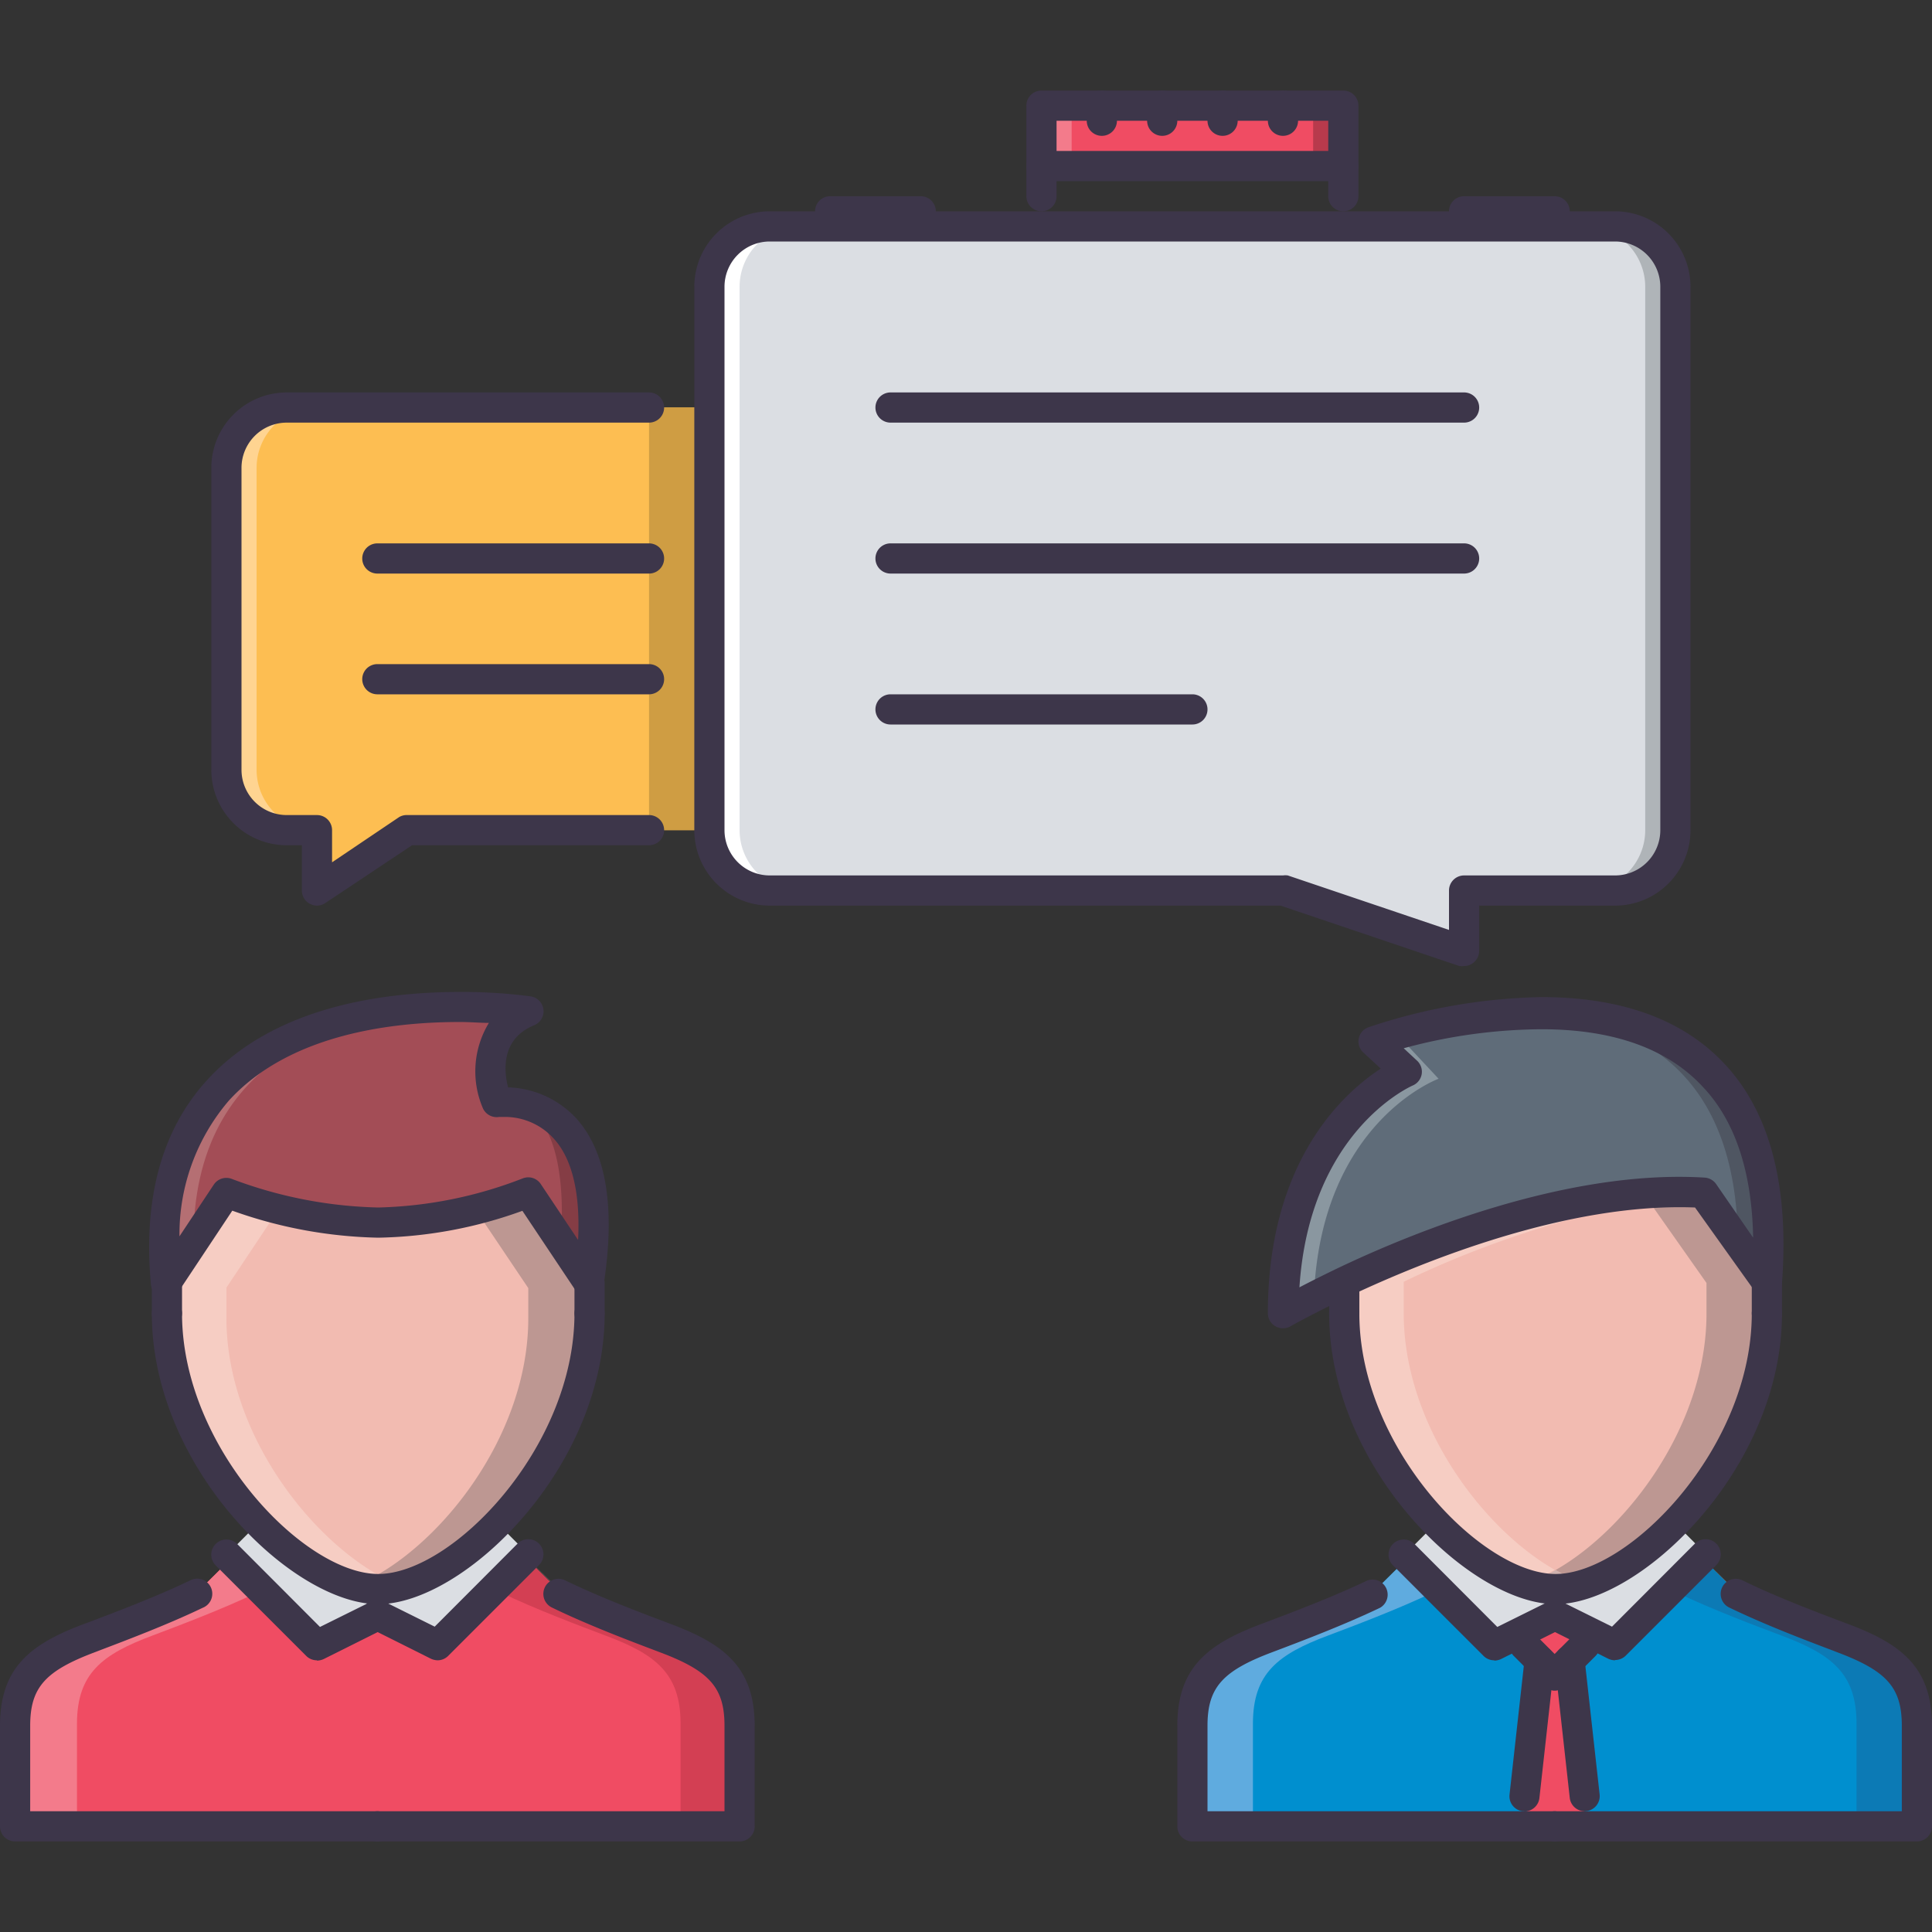 <svg id="Layer_1" data-name="Layer 1" xmlns="http://www.w3.org/2000/svg" xmlns:xlink="http://www.w3.org/1999/xlink" viewBox="0 0 128 128"><rect x="0" y="0" width="128" height="128" fill="#333333" stroke="none"/><defs><style>.cls-1{fill:none;}.cls-2{fill:#f2bbb1;}.cls-3{fill:#c4c4c3;}.cls-4{fill:#bd9792;}.cls-5{fill:#fff;}.cls-6{fill:#f6cdc3;}.cls-7{fill:#d0b2ae;}.cls-8{fill:#a34d56;}.cls-9{fill:#853d45;}.cls-10{fill:#b56f73;}.cls-11{fill:#f04c63;}.cls-12{fill:#f37b8b;}.cls-13{fill:#d33f53;}.cls-14{fill:#dbdee3;}.cls-15{fill:#fdbe52;}.cls-16{fill:#ffd491;}.cls-17{fill:#afb4b8;}.cls-18{fill:#008fcf;}.cls-19{fill:#5fabdf;}.cls-20{fill:#0c7ab5;}.cls-21{fill:#5f6c79;}.cls-22{fill:#4f5662;}.cls-23{fill:#8a97a0;}.cls-24{fill:#7f8991;}.cls-25{fill:#e4e6e9;}.cls-26{fill:#c3c6c8;}.cls-27{fill:#cf9d43;}.cls-28{fill:#aaadae;}.cls-29{fill:#b83a4c;}.cls-30{fill:#3d364a;}.cls-31{clip-path:url(#clip-path);}</style><clipPath id="clip-path"><rect class="cls-1" y="6" width="128" height="116"/></clipPath></defs><title>chat-com-o-professor</title><path class="cls-2" d="M39,87.35c0,9.5-8.66,18.26-14,18.26S11,96.85,11,87.35v-2l0,0,4-6a30.18,30.18,0,0,0,10.06,2,28.91,28.91,0,0,0,9.94-2l4,6H39v2h0"/><path class="cls-3" d="M25,105.61h0c5.34,0,14-8.76,14-18.26h0v-2h0v2c0,9.5-8.66,18.26-14,18.26M39,85.33h0l-4-6h0l4,6M31.68,80.4h0a26.87,26.87,0,0,0,3.27-1,27.47,27.47,0,0,1-3.26,1.06"/><path class="cls-4" d="M25,105.61a6.46,6.46,0,0,0,2-.36,10.86,10.86,0,0,1-2-.91c4.81-2.75,10-9.64,10-17v-2H35L31.68,80.4a27.47,27.47,0,0,0,3.26-1.06h0l4,6H39v2h0c0,9.5-8.66,18.26-14,18.26"/><path class="cls-5" d="M11,85.31l4-6h0l-4,6m7.28-4.93a31,31,0,0,1-3-.95,31,31,0,0,0,3,.95h0"/><path class="cls-6" d="M24.76,105.6C19.42,105.33,11,96.69,11,87.35v-2l0,0,4-6,.27.1a31,31,0,0,0,3,.95L15,85.31l0,0v2c0,7.35,5.19,14.24,10,17a10.72,10.72,0,0,1-2,.91,6.8,6.8,0,0,0,1.74.35"/><path class="cls-7" d="M25,105.61h-.26a6.8,6.8,0,0,1-1.74-.35,10.72,10.72,0,0,0,2-.91,10.86,10.86,0,0,0,2,.91,6.46,6.46,0,0,1-2,.36h0"/><path class="cls-8" d="M32.83,72.75s8.1-1.14,6.06,11.94l-4-6a28.91,28.91,0,0,1-9.94,2,30.18,30.18,0,0,1-10.06-2l-4,6,0,0c-2.06-22,24-17.62,24-17.62-3.88,1.58-2.08,5.68-2.08,5.68"/><path class="cls-3" d="M38.89,84.69l-.21-.32.21.32a17.32,17.32,0,0,0-.15-7.62,17.32,17.32,0,0,1,.15,7.62m-.15-7.62h0m-5.55-4.34h0"/><path class="cls-9" d="M38.89,84.69l-.21-.32-1.51-2.26c.53-8.63-2.86-9.37-4-9.38h.12a5.51,5.51,0,0,1,5.43,4.33h0a17.32,17.32,0,0,1,.15,7.62"/><path class="cls-3" d="M32.83,72.75a2.4,2.4,0,0,1,.33,0h0a3,3,0,0,0-.36,0h0"/><polyline class="cls-5" points="10.89 84.69 10.89 84.69 10.89 84.69 10.91 84.67 12.8 81.83 12.8 81.84 10.91 84.67 10.89 84.69"/><path class="cls-10" d="M10.89,84.69h0c-1.47-15.73,11.45-18,18.93-18h1c-7.06.19-17.77,2.56-18,15.1l-1.89,2.84,0,0"/><path class="cls-11" d="M49.09,120.85h-48v-6.66c0-3.34,1.68-4.6,5-5.84,1.64-.62,4.58-1.72,7-2.88l2.34-2.32,5.7,5.7,4-2,4,2,5.68-5.68,2.28,2.28c2.44,1.18,5.36,2.28,7,2.9,3.34,1.24,5,2.5,5,5.84v6.66h0"/><path class="cls-5" d="M1.09,114.19h0c0-3.34,1.68-4.6,5-5.84,1.64-.62,4.58-1.72,7-2.88l2.34-2.32,2,2h0l-2-2-2.34,2.32c-2.42,1.16-5.36,2.26-7,2.88-3.32,1.24-5,2.5-5,5.84"/><path class="cls-12" d="M5.09,120.85h-4v-6.66c0-3.34,1.68-4.6,5-5.84,1.64-.62,4.58-1.72,7-2.88l2.34-2.32,2,2-.33.33c-2.42,1.16-5.36,2.26-7,2.88-3.32,1.24-5,2.5-5,5.84v6.66"/><path class="cls-3" d="M49.13,120.85h0v-6.66c0-3.34-1.66-4.6-5-5.84-1.58-.59-4.33-1.63-6.71-2.76,2.37,1.12,5.17,2.16,6.75,2.76,3.32,1.24,5,2.5,5,5.84v6.66m-12-15.38,0,0-2.28-2.28-2,2,0,0,2-2,2.34,2.32"/><path class="cls-13" d="M49.09,120.85h-4v-6.66c0-3.34-1.68-4.6-5-5.84-1.64-.62-4.58-1.72-7-2.88l-.31-.31,2-2,2.28,2.28,0,0h0l.25.12c2.38,1.13,5.13,2.17,6.71,2.76,3.34,1.24,5,2.5,5,5.84v6.66"/><polygon class="cls-14" points="21.03 109 15.03 103 17.03 101 25.06 105.27 25.06 107 21.03 109 21.03 109"/><polygon class="cls-14" points="29.03 109 35.03 103 33.03 101 25 105.27 25 107 29.03 109 29.03 109"/><path class="cls-15" d="M47,27V55H27l-6,4V55H19a4,4,0,0,1-4-4V31a4,4,0,0,1,4-4H47"/><path class="cls-5" d="M15,51.53A3.08,3.08,0,0,1,15,51V31a4,4,0,0,1,3.73-4A4,4,0,0,0,15,31V51a3.08,3.08,0,0,0,0,.53"/><path class="cls-16" d="M21,55H19a4,4,0,0,1-4-3.47A3.08,3.08,0,0,1,15,51V31a4,4,0,0,1,3.73-4H21a4,4,0,0,0-4,4V51a4,4,0,0,0,4,4"/><polyline class="cls-11" points="89 11 69 11 69 7 73 7 77 7 81 7 85 7 89 7 89 11"/><path class="cls-14" d="M111,19V55a4,4,0,0,1-4,4H97v4L85,59H51a4,4,0,0,1-4-4V19a4,4,0,0,1,4-4h56a4,4,0,0,1,4,4"/><path class="cls-14" d="M111,19V55a4,4,0,0,1-4,4H97v4L85,59H51a4,4,0,0,1-4-4V19a4,4,0,0,1,4-4h56a4,4,0,0,1,4,4"/><path class="cls-5" d="M49,55V19a4,4,0,0,1,4-4H51a4,4,0,0,0-4,4V55a4,4,0,0,0,4,4h2a4,4,0,0,1-4-4"/><path class="cls-3" d="M107,59h0a4,4,0,0,0,4-4V19h0V55a4,4,0,0,1-4,4"/><path class="cls-17" d="M107,59h-2a4,4,0,0,0,4-4V19a4,4,0,0,0-4-4h2a4,4,0,0,1,4,4V55a4,4,0,0,1-4,4"/><path class="cls-18" d="M127,120.85H79v-6.66c0-3.34,1.68-4.6,5-5.84,1.64-.62,4.58-1.72,7-2.88l2.34-2.32,5.7,5.7,4-2,4,2,5.68-5.68,2.28,2.28c2.44,1.18,5.36,2.28,7,2.9,3.34,1.24,5,2.5,5,5.84v6.66h0"/><path class="cls-5" d="M79,120.85h0v-6.66c0-3.34,1.68-4.6,5-5.84,1.64-.62,4.58-1.72,7-2.88l2.29-2.27h0L91,105.47c-2.42,1.16-5.36,2.26-7,2.88-3.32,1.24-5,2.5-5,5.84v6.66"/><path class="cls-19" d="M83,120.85H79v-6.66c0-3.34,1.68-4.6,5-5.84,1.64-.62,4.58-1.72,7-2.88l2.29-2.27,2,2-.28.27c-2.42,1.16-5.36,2.26-7,2.88-3.32,1.24-5,2.5-5,5.84v6.66"/><path class="cls-3" d="M127,120.85h0v-6.66c0-3.34-1.66-4.6-5-5.84-1.54-.58-4.22-1.59-6.56-2.69,2.34,1.09,5,2.1,6.6,2.69,3.32,1.24,5,2.5,5,5.84v6.66m-12-15.38,0,0-2.18-2.18h0l2.22,2.2"/><path class="cls-20" d="M127,120.85h-4v-6.66c0-3.34-1.68-4.6-5-5.84-1.64-.62-4.58-1.72-7-2.88l-.22-.21,2-2,2.18,2.18,0,0h0l.4.19c2.34,1.1,5,2.11,6.56,2.69,3.34,1.24,5,2.5,5,5.84v6.66"/><polygon class="cls-11" points="105.06 121 101.06 121 102.06 109.99 104.06 109.99 105.06 121 105.06 121"/><polygon class="cls-11" points="101.21 107.27 104.78 107.27 104.78 109.99 101.21 109.99 101.21 107.27 101.21 107.27"/><polyline class="cls-14" points="99.06 109 93.06 103 95.06 101 103.09 105.27 103.09 107 99.06 109"/><polyline class="cls-14" points="107.06 109 113.06 103 111.06 101 103.03 105.27 103.03 107 107.06 109"/><path class="cls-21" d="M91,69s28-10,26.06,16l-4.22-6c-8.72-.52-18.48,3.38-23.82,5.92-2.5,1.2-4,2.08-4,2.08,0-12.5,8.16-16,8.16-16L91,69"/><path class="cls-22" d="M117.06,85l-.58-.83-1.34-1.89C115.05,71,108.53,67.69,102,67.19c.33,0,.66,0,1-.06h-.9c-.34,0-.67,0-1,0H101l1.11,0c7.57,0,16,3.2,14.94,17.89"/><path class="cls-5" d="M85,87h0m0,0s.75-.43,2-1.1h0c-1.29.66-2,1.1-2,1.1"/><path class="cls-23" d="M85,87c0-12.5,8.16-16,8.16-16L91,69a37.76,37.76,0,0,1,10.1-1.86c.31,0,.61,0,.92,0A37.84,37.84,0,0,0,93,69l2.31,2.47s-7.79,2.84-8.26,14.43c-1.3.67-2,1.1-2,1.1h0"/><path class="cls-24" d="M102,67.19c-.31,0-.61,0-.92,0,.34,0,.67,0,1,0h.9c-.33,0-.66,0-1,.06"/><path class="cls-2" d="M117.06,85v2c0,9.5-8.66,18.26-14,18.26s-14-8.76-14-18.26V85l0-.08c5.34-2.54,15.1-6.44,23.82-5.92l4.22,6"/><path class="cls-3" d="M110.71,101.19c3.47-3.45,6.35-8.69,6.35-14.17v0c0,5.48-2.88,10.72-6.35,14.17h0"/><path class="cls-17" d="M103,105.28h0"/><path class="cls-17" d="M103.06,105.28h0c2.26,0,5.11-1.57,7.65-4.09h0c-2.54,2.52-5.39,4.09-7.65,4.09"/><path class="cls-22" d="M112.84,79h0"/><path class="cls-4" d="M103.06,105.28h0a6.46,6.46,0,0,0,2-.36,11.25,11.25,0,0,1-2-.9c4.82-2.75,10-9.65,10-17V85l-3.85-5.47c1.22-.21,2.45-.37,3.68-.46l0-.07h0l4.22,6v2c0,5.48-2.88,10.72-6.35,14.17-2.54,2.52-5.39,4.09-7.65,4.09"/><path class="cls-5" d="M95.42,101.19h0C92,97.74,89.06,92.5,89.06,87V85l0-.08h0l.08,0-.08,0,0,.08v2c0,5.48,2.89,10.72,6.36,14.17"/><path class="cls-25" d="M102.9,105.28c-2.22-.07-5-1.62-7.48-4.09h0c2.48,2.47,5.25,4,7.48,4.09h0"/><path class="cls-5" d="M89.11,84.88c4.87-2.31,13.31-5.7,21.32-5.92-8,.22-16.45,3.61-21.32,5.92"/><path class="cls-23" d="M89,84.92h0c5-2.39,13.92-6,22.21-6h-.8c-8,.22-16.45,3.61-21.32,5.92h0l-.08,0h0"/><path class="cls-6" d="M102.9,105.28c-2.23-.08-5-1.62-7.48-4.09C92,97.74,89.06,92.5,89.06,87V85l0-.08.08,0h0c4.87-2.31,13.31-5.7,21.32-5.92h.8c.5,0,1,0,1.5,0l-1.25,0c-.86,0-1.72,0-2.59.11l.32.46A65.45,65.45,0,0,0,93,84.92l0,.08v2c0,7.35,5.19,14.25,10,17a11.25,11.25,0,0,1-2,.9,6.72,6.72,0,0,0,1.84.36"/><path class="cls-26" d="M103,105.28h0"/><path class="cls-7" d="M103.06,105.28h-.16a6.72,6.72,0,0,1-1.84-.36,11.25,11.25,0,0,0,2-.9,11.25,11.25,0,0,0,2,.9,6.46,6.46,0,0,1-2,.36m6.15-25.75-.32-.46c.87-.07,1.73-.11,2.59-.11l1.25,0h.11l0,.07c-1.23.09-2.46.25-3.68.46"/><polyline class="cls-3" points="47 55 47 55 47 27 43 27 43 27 47 27 47 27 47 55"/><polyline class="cls-27" points="47 55 43 55 43 27 47 27 47 55"/><polyline class="cls-3" points="47 55 47 55 47 27 47 27 47 27 47 55"/><polyline class="cls-5" points="71 11 69 11 69 11 71 11 71 11"/><polyline class="cls-12" points="71 11 69 11 69 7 71 7 71 11"/><polyline class="cls-28" points="89 11 87 11 87 11 89 11 89 7 89 7 89 11"/><polyline class="cls-29" points="89 11 87 11 87 7 89 7 89 11"/><path class="cls-30" d="M25,122H1a1,1,0,0,1-1-1v-6.66c0-3.91,2.07-5.45,5.65-6.78l.22-.08c1.66-.63,4.43-1.67,6.7-2.76a1,1,0,1,1,.86,1.8c-2.35,1.13-5.17,2.19-6.85,2.83l-.23.09C3,110.69,2,111.79,2,114.34V120H25a1,1,0,0,1,0,2Z"/><path class="cls-30" d="M49,122H25a1,1,0,0,1,0-2H48v-5.66c0-2.55-1-3.65-4.35-4.9l-.21-.08c-1.69-.64-4.52-1.71-6.88-2.86a1,1,0,1,1,.88-1.8c2.28,1.11,5.05,2.16,6.7,2.78l.21.08c3.58,1.33,5.65,2.87,5.65,6.78V121a1,1,0,0,1-1,1Z"/><path class="cls-30" d="M25.06,106.28c-5.65,0-15-9-15-19.26a1,1,0,0,1,2,0c0,8.9,8.11,17.26,13,17.26s13-8.36,13-17.26a1,1,0,0,1,2,0c0,10.26-9.35,19.26-15,19.26Z"/><path class="cls-30" d="M35,78a1,1,0,0,1,.83.45l2.47,3.7c.15-3-.36-5.26-1.52-6.61A4.36,4.36,0,0,0,33.42,74h-.35A1,1,0,0,1,32,73.44a6.19,6.19,0,0,1,.39-5.67c-.57,0-1.22-.06-1.93-.06-4.81,0-11.37.91-15.29,5.2a13.62,13.62,0,0,0-3.28,9l2.27-3.42a1,1,0,0,1,1.21-.38A29.18,29.18,0,0,0,25.06,80a28.1,28.1,0,0,0,9.55-1.92A1.09,1.09,0,0,1,35,78Zm4,8a1,1,0,0,1-.83-.45l-3.56-5.33A29.43,29.43,0,0,1,25.06,82a30.33,30.33,0,0,1-9.67-1.79l-3.54,5.33a2.09,2.09,0,0,1-.14.17A1,1,0,0,1,10,85.09c-.53-5.69.72-10.24,3.71-13.52,4.4-4.84,11.54-5.85,16.76-5.85a34.84,34.84,0,0,1,4.68.29,1,1,0,0,1,.23,1.92c-2.19.9-2,3-1.72,4.11a6.41,6.41,0,0,1,4.64,2.19c1.9,2.23,2.47,5.9,1.69,10.92a1,1,0,0,1-.78.83L39,86Z"/><path class="cls-30" d="M39.06,88a1,1,0,0,1-1-1V85a1,1,0,0,1,2,0v2a1,1,0,0,1-1,1Z"/><path class="cls-30" d="M11.06,88a1,1,0,0,1-1-1V85a1,1,0,0,1,2,0v2a1,1,0,0,1-1,1Z"/><path class="cls-30" d="M21,110a1,1,0,0,1-.71-.29l-6-6a1,1,0,1,1,1.42-1.42l5.49,5.5,3.33-1.65a1,1,0,0,1,1.2,1.57,1.19,1.19,0,0,1-.29.21l-4,2a1.13,1.13,0,0,1-.44.1Z"/><path class="cls-30" d="M29,110a1.13,1.13,0,0,1-.44-.1l-4-2a1,1,0,0,1-.48-1.35,1,1,0,0,1,1.32-.47l3.4,1.69,5.49-5.5a1,1,0,1,1,1.42,1.42l-6,6A1,1,0,0,1,29,110Z"/><g class="cls-31"><path class="cls-30" d="M103,122H79a1,1,0,0,1-1-1v-6.66c0-3.91,2.07-5.45,5.65-6.78l.21-.08c1.65-.62,4.43-1.67,6.71-2.76a1,1,0,0,1,.86,1.8c-2.36,1.13-5.18,2.2-6.87,2.84l-.21.08C81,110.69,80,111.79,80,114.34V120h23a1,1,0,0,1,0,2Z"/><path class="cls-30" d="M127,122H103a1,1,0,0,1,0-2h23v-5.66c0-2.55-1-3.65-4.35-4.9l-.2-.08c-1.69-.64-4.52-1.71-6.89-2.86a1,1,0,0,1,.88-1.8c2.28,1.12,5.06,2.16,6.72,2.79l.19.07c3.58,1.33,5.65,2.87,5.65,6.78V121a1,1,0,0,1-1,1Z"/></g><path class="cls-30" d="M103.06,106.28c-5.65,0-15-9-15-19.26a1,1,0,1,1,2,0c0,8.9,8.11,17.26,13,17.26s13-8.36,13-17.26a1,1,0,1,1,2,0c0,10.26-9.35,19.26-15,19.26Z"/><path class="cls-30" d="M117.06,88a1,1,0,0,1-1-1V85a1,1,0,0,1,2,0v2a1,1,0,0,1-1,1Z"/><path class="cls-30" d="M89.06,88a1,1,0,0,1-1-1V85a1,1,0,0,1,2,0v2a1,1,0,0,1-1,1Z"/><path class="cls-30" d="M99,110a1,1,0,0,1-.71-.29l-6-6a1,1,0,1,1,1.42-1.42l5.49,5.5,3.33-1.65a1,1,0,0,1,1.22.2,1,1,0,0,1-.06,1.4,1.14,1.14,0,0,1-.25.18l-4,2a1.13,1.13,0,0,1-.44.1Z"/><path class="cls-30" d="M107,110a1.13,1.13,0,0,1-.44-.1l-4-2,.85-1.81,3.39,1.68,5.49-5.5a1,1,0,0,1,1.42,1.42l-6,6a1,1,0,0,1-.71.29Z"/><path class="cls-30" d="M93,69.45l.88.82a1,1,0,0,1,.31.9,1,1,0,0,1-.6.75c-.28.13-6.83,3.12-7.5,13.37.67-.35,1.52-.78,2.54-1.27,5.07-2.42,15.29-6.56,24.31-6a1,1,0,0,1,.76.43L116.15,82c-.08-4.38-1.2-7.75-3.34-10-2.34-2.53-5.94-3.81-10.69-3.81A35.4,35.4,0,0,0,93,69.45ZM85,88a1,1,0,0,1-.5-.13A1,1,0,0,1,84,87c0-10.07,5-14.59,7.48-16.2l-1.16-1.07a1,1,0,0,1-.3-.93,1,1,0,0,1,.64-.74,38.08,38.08,0,0,1,11.46-2c5.33,0,9.42,1.5,12.16,4.45,3,3.22,4.26,8.1,3.78,14.51a1,1,0,0,1-.73.9,1,1,0,0,1-1.09-.4L112.3,80c-8.46-.33-18,3.57-22.85,5.85-2.43,1.17-3.93,2-4,2.05A1,1,0,0,1,85,88Z"/><path class="cls-30" d="M103,112a1,1,0,0,1-.71-.29l-2-2a1,1,0,0,1,1.42-1.42l2,2a1,1,0,0,1,0,1.42,1,1,0,0,1-.71.29Z"/><path class="cls-30" d="M103,112a1,1,0,0,1-.71-.29,1,1,0,0,1,0-1.42l2-2a1,1,0,0,1,1.42,1.42l-2,2a1,1,0,0,1-.71.29Z"/><path class="cls-30" d="M101,120h-.11a1,1,0,0,1-.88-1.1l1-9a1,1,0,0,1,1.1-.88,1,1,0,0,1,.88,1.1l-1,9a1,1,0,0,1-1,.89Z"/><path class="cls-30" d="M105,120a1,1,0,0,1-1-.89l-1-9a1,1,0,0,1,.88-1.1,1,1,0,0,1,1.1.88l1,9a1,1,0,0,1-.88,1.1Z"/><path class="cls-30" d="M51,16a3,3,0,0,0-3,3V55a3,3,0,0,0,3,3H85a1.19,1.19,0,0,1,.32,0L96,61.61V59a1,1,0,0,1,1-1h10a3,3,0,0,0,3-3V19a3,3,0,0,0-3-3ZM97,64a1.19,1.19,0,0,1-.32,0L84.84,60H51a5,5,0,0,1-5-5V19a5,5,0,0,1,5-5h56a5,5,0,0,1,5,5V55a5,5,0,0,1-5,5H98v3a1,1,0,0,1-.42.81A.94.94,0,0,1,97,64Z"/><path class="cls-30" d="M97,28H59a1,1,0,0,1,0-2H97a1,1,0,0,1,0,2Z"/><path class="cls-30" d="M97,38H59a1,1,0,0,1,0-2H97a1,1,0,0,1,0,2Z"/><path class="cls-30" d="M79,48H59a1,1,0,0,1,0-2H79a1,1,0,0,1,0,2Z"/><path class="cls-30" d="M70,10H88V8H70v2Zm19,2H69a1,1,0,0,1-1-1V7a1,1,0,0,1,1-1H89a1,1,0,0,1,1,1v4a1,1,0,0,1-1,1Z"/><path class="cls-30" d="M69,14a1,1,0,0,1-1-1V11a1,1,0,0,1,2,0v2a1,1,0,0,1-1,1Z"/><path class="cls-30" d="M89,14a1,1,0,0,1-1-1V11a1,1,0,0,1,2,0v2a1,1,0,0,1-1,1Z"/><path class="cls-30" d="M61,15H55a1,1,0,0,1,0-2h6a1,1,0,0,1,0,2Z"/><path class="cls-30" d="M103,15H97a1,1,0,0,1,0-2h6a1,1,0,0,1,0,2Z"/><path class="cls-30" d="M73,9a1,1,0,0,1-1-1V7a1,1,0,0,1,2,0V8a1,1,0,0,1-1,1Z"/><path class="cls-30" d="M77,9a1,1,0,0,1-1-1V7a1,1,0,0,1,2,0V8a1,1,0,0,1-1,1Z"/><path class="cls-30" d="M81,9a1,1,0,0,1-1-1V7a1,1,0,0,1,2,0V8a1,1,0,0,1-1,1Z"/><path class="cls-30" d="M85,9a1,1,0,0,1-1-1V7a1,1,0,0,1,2,0V8a1,1,0,0,1-1,1Z"/><path class="cls-30" d="M21,60a1,1,0,0,1-.47-.12A1,1,0,0,1,20,59V56H19a5,5,0,0,1-5-5V31a5,5,0,0,1,5-5H43a1,1,0,0,1,0,2H19a3,3,0,0,0-3,3V51a3,3,0,0,0,3,3h2a1,1,0,0,1,1,1v2.13l4.45-3A1,1,0,0,1,27,54H43a1,1,0,0,1,0,2H27.3l-5.75,3.83A1,1,0,0,1,21,60Z"/><path class="cls-30" d="M43,38H25a1,1,0,0,1,0-2H43a1,1,0,0,1,0,2Z"/><path class="cls-30" d="M43,46H25a1,1,0,0,1,0-2H43a1,1,0,0,1,0,2Z"/></svg>